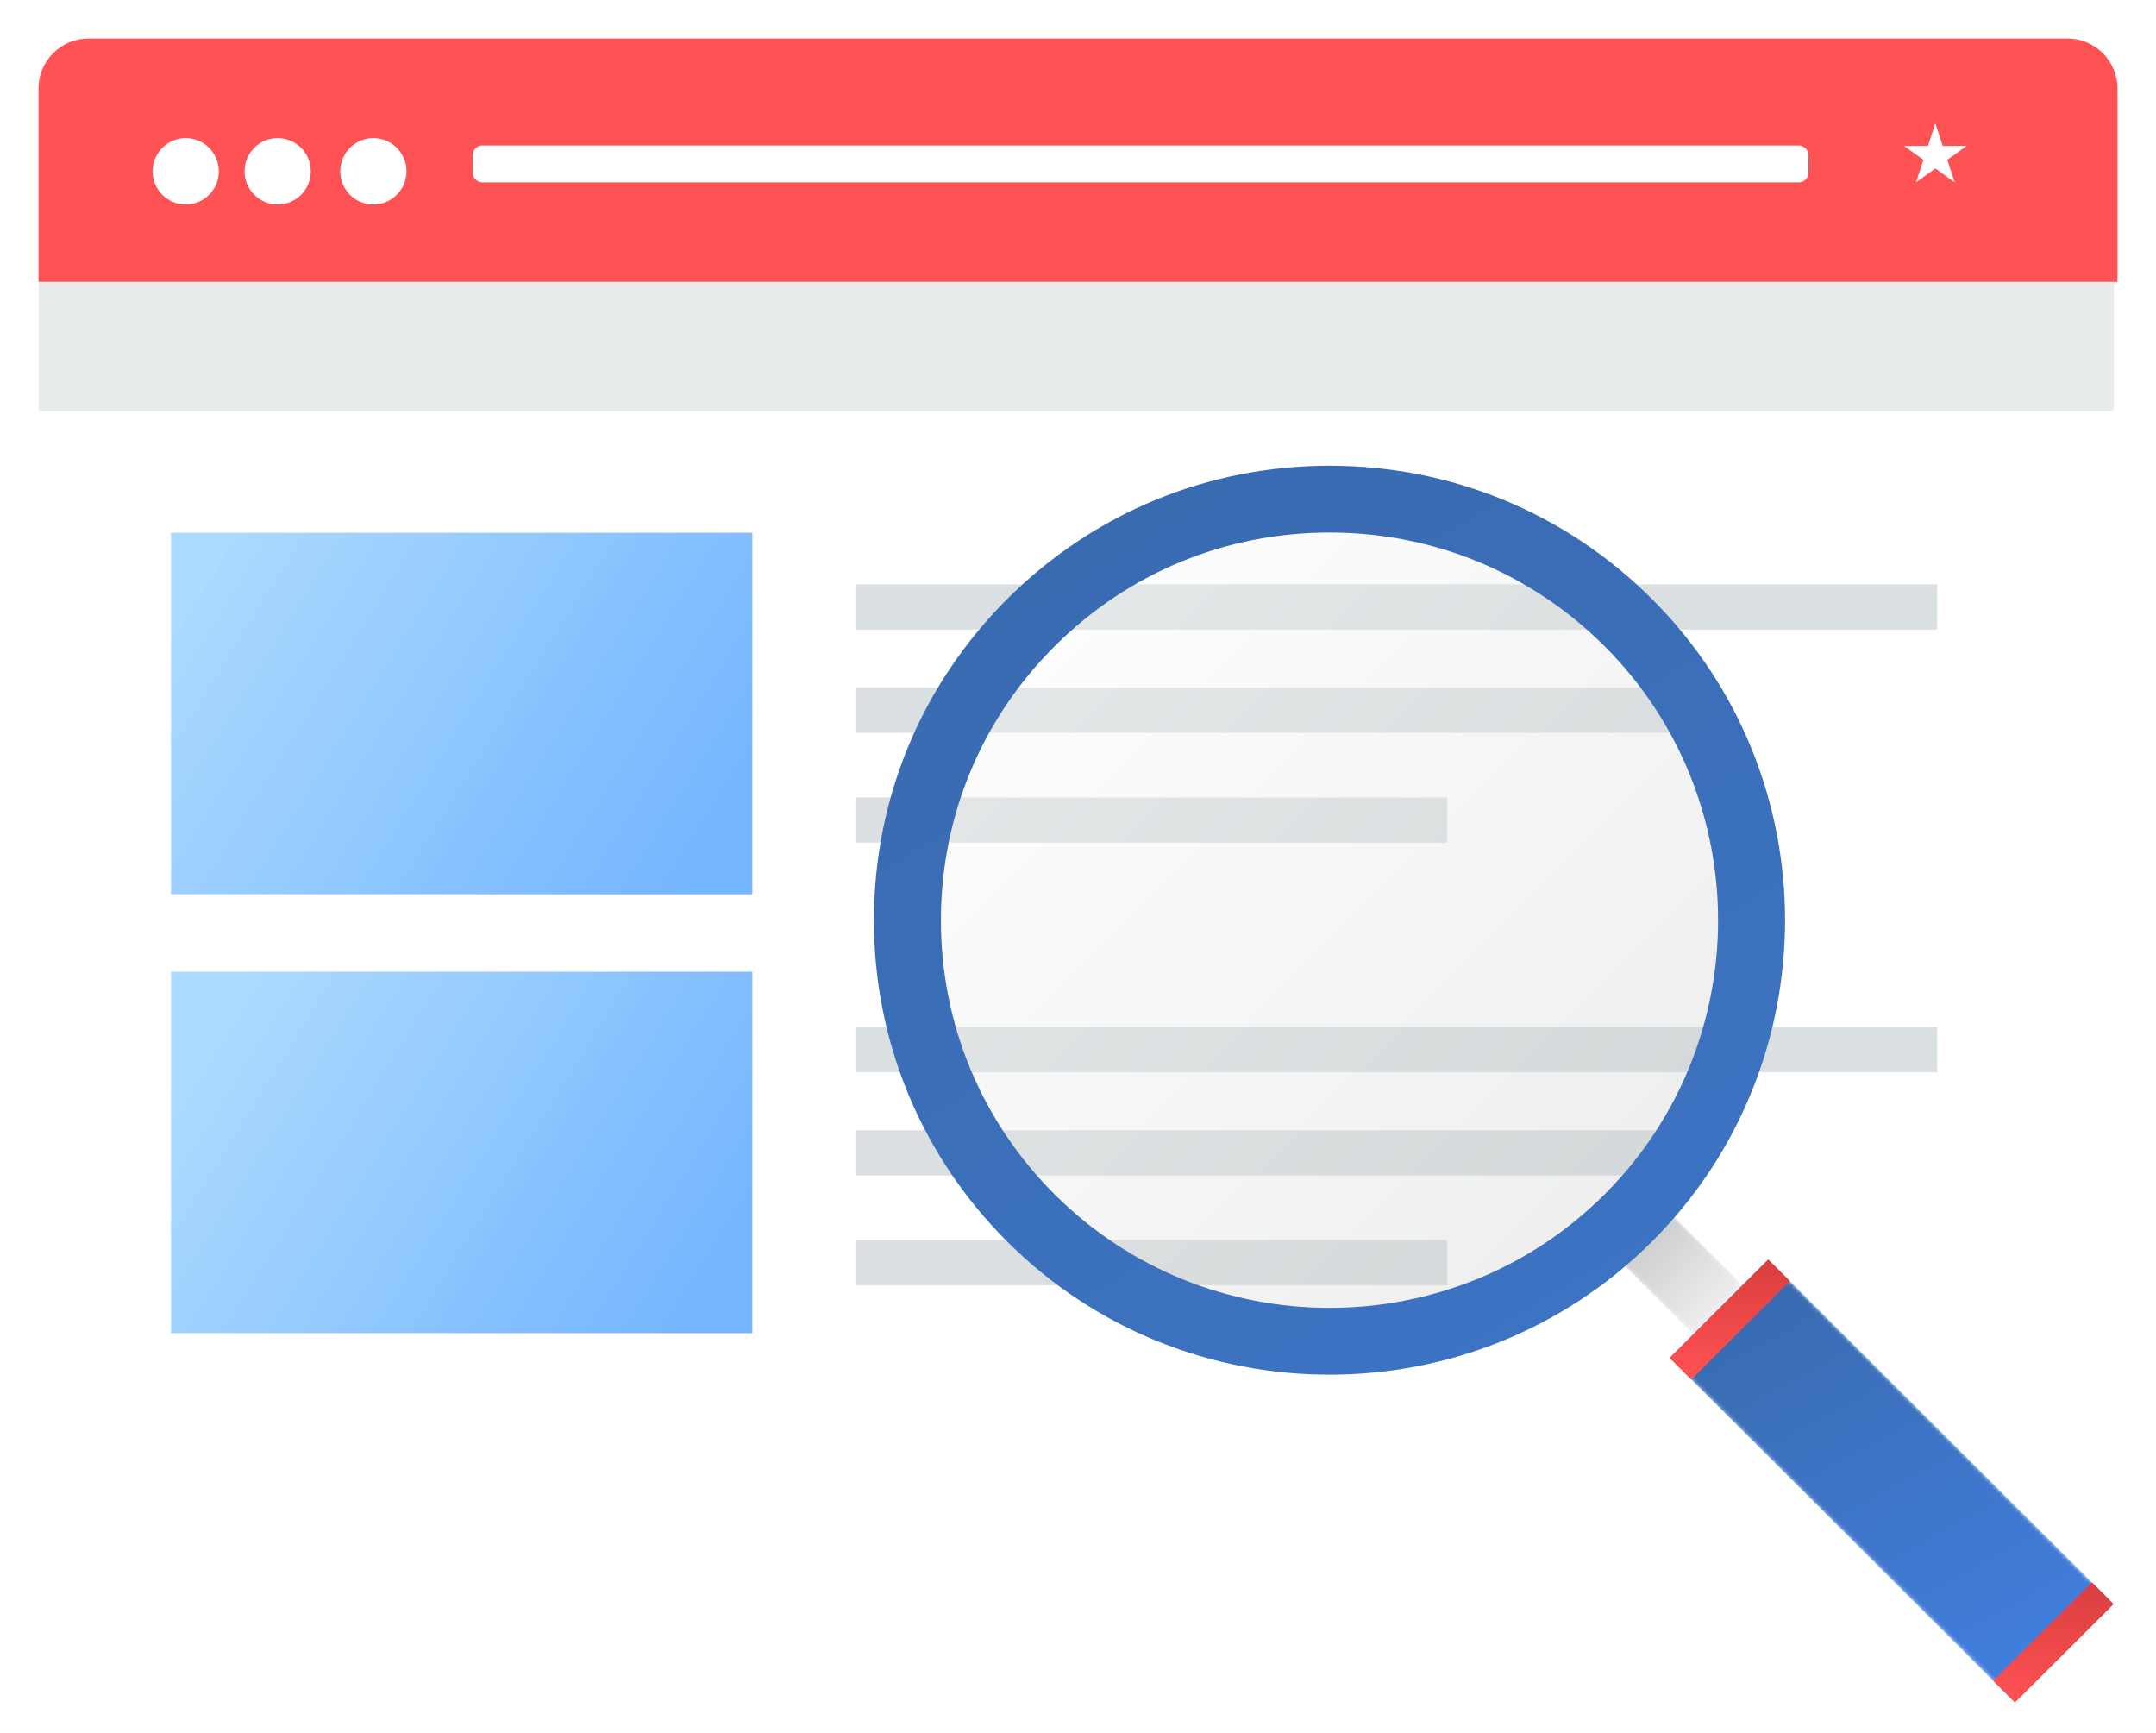 <?xml version="1.0" encoding="UTF-8"?>
<svg width="560px" height="450px" viewBox="0 0 560 450" version="1.1" xmlns="http://www.w3.org/2000/svg" xmlns:xlink="http://www.w3.org/1999/xlink">
    <!-- Generator: Sketch 63.1 (92452) - https://sketch.com -->
    <title>img_seo_audit</title>
    <desc>Created with Sketch.</desc>
    <defs>
        <filter x="-5.5%" y="-7.9%" width="110.9%" height="115.9%" filterUnits="objectBoundingBox" id="filter-1">
            <feOffset dx="0" dy="5" in="SourceAlpha" result="shadowOffsetOuter1"></feOffset>
            <feGaussianBlur stdDeviation="5" in="shadowOffsetOuter1" result="shadowBlurOuter1"></feGaussianBlur>
            <feColorMatrix values="0 0 0 0 0   0 0 0 0 0   0 0 0 0 0  0 0 0 0.25 0" type="matrix" in="shadowBlurOuter1" result="shadowMatrixOuter1"></feColorMatrix>
            <feMerge>
                <feMergeNode in="shadowMatrixOuter1"></feMergeNode>
                <feMergeNode in="SourceGraphic"></feMergeNode>
            </feMerge>
        </filter>
        <linearGradient x1="0%" y1="30.682%" x2="100%" y2="69.318%" id="linearGradient-2">
            <stop stop-color="#ADDBFF" offset="0%"></stop>
            <stop stop-color="#AAD9FF" offset="0.064%"></stop>
            <stop stop-color="#74B5FF" offset="100%"></stop>
        </linearGradient>
        <linearGradient x1="0%" y1="30.682%" x2="100%" y2="69.318%" id="linearGradient-3">
            <stop stop-color="#ADDBFF" offset="0%"></stop>
            <stop stop-color="#74B5FF" offset="100%"></stop>
        </linearGradient>
        <filter x="-6.7%" y="-6.7%" width="113.3%" height="113.3%" filterUnits="objectBoundingBox" id="filter-4">
            <feOffset dx="0" dy="2" in="SourceAlpha" result="shadowOffsetOuter1"></feOffset>
            <feGaussianBlur stdDeviation="4.5" in="shadowOffsetOuter1" result="shadowBlurOuter1"></feGaussianBlur>
            <feColorMatrix values="0 0 0 0 0   0 0 0 0 0   0 0 0 0 0  0 0 0 0.3 0" type="matrix" in="shadowBlurOuter1" result="shadowMatrixOuter1"></feColorMatrix>
            <feMerge>
                <feMergeNode in="shadowMatrixOuter1"></feMergeNode>
                <feMergeNode in="SourceGraphic"></feMergeNode>
            </feMerge>
        </filter>
        <polygon id="path-5" points="39.186 25.807 26.369 38.591 0.737 13.025 13.554 0.241"></polygon>
        <linearGradient x1="16.671%" y1="16.844%" x2="83.334%" y2="83.161%" id="linearGradient-7">
            <stop stop-color="#C5C6C8" offset="0%"></stop>
            <stop stop-color="#F1F1F2" offset="100%"></stop>
        </linearGradient>
        <polygon id="path-8" points="0.768 26.216 90.477 115.695 116.109 90.129 26.401 0.651"></polygon>
        <linearGradient x1="74.146%" y1="99.743%" x2="24.123%" y2="8.444%" id="linearGradient-10">
            <stop stop-color="#427FDF" offset="0%"></stop>
            <stop stop-color="#396BB1" offset="100%"></stop>
        </linearGradient>
        <linearGradient x1="50%" y1="0%" x2="50%" y2="100%" id="linearGradient-11">
            <stop stop-color="#DA3E3F" offset="0%"></stop>
            <stop stop-color="#FF5254" offset="100%"></stop>
        </linearGradient>
        <linearGradient x1="50%" y1="0%" x2="50%" y2="100%" id="linearGradient-12">
            <stop stop-color="#DA3E3F" offset="0%"></stop>
            <stop stop-color="#FF5254" offset="100%"></stop>
        </linearGradient>
        <linearGradient x1="14.645%" y1="14.828%" x2="85.355%" y2="85.171%" id="linearGradient-13">
            <stop stop-color="#FEFEFE" offset="0%"></stop>
            <stop stop-color="#C5C6C8" offset="100%"></stop>
        </linearGradient>
        <path d="M187.197,32.884 C230.02,75.596 230.02,144.848 187.197,187.559 C144.374,230.271 74.942,230.271 32.119,187.559 C-10.706,144.848 -10.706,75.596 32.119,32.884 C74.942,-9.827 144.374,-9.827 187.197,32.884" id="path-14"></path>
        <linearGradient x1="165.997%" y1="218.375%" x2="30.915%" y2="3.377%" id="linearGradient-16">
            <stop stop-color="#427FDF" offset="0%"></stop>
            <stop stop-color="#396BB1" offset="100%"></stop>
        </linearGradient>
    </defs>
    <g id="Page-1" stroke="none" stroke-width="1" fill="none" fill-rule="evenodd">
        <g id="SEO-Copywriting" transform="translate(-790, -2401)">
            <g id="img_seo_audit" transform="translate(800, 2406)">
                <g id="img_blogs" filter="url(#filter-1)">
                    <rect id="Rectangle" fill="#FFFFFF" x="0" y="0" width="539.044" height="372.582" rx="13"></rect>
                    <path d="M13,0 L527,0 C534.18,6.06733149e-14 540,5.82 540,13 L540,63.214 L540,63.214 L0,63.214 L0,13 C-2.65561672e-15,5.82 5.82,-4.57467025e-16 13,0 Z" id="Rectangle-2" fill="#FF5254"></path>
                    <polygon id="Fill-5" fill="#E9ECED" points="0 96.737 539.044 96.737 539.044 63.214 0 63.214"></polygon>
                    <path d="M95.575,34.482 C95.575,39.242 91.725,43.101 86.975,43.101 C82.225,43.101 78.372,39.242 78.372,34.482 C78.372,29.722 82.225,25.86 86.975,25.86 C91.725,25.86 95.575,29.722 95.575,34.482" id="Fill-6" fill="#FFFFFF"></path>
                    <path d="M70.726,34.482 C70.726,39.242 66.872,43.101 62.123,43.101 C57.373,43.101 53.522,39.242 53.522,34.482 C53.522,29.722 57.373,25.86 62.123,25.86 C66.872,25.86 70.726,29.722 70.726,34.482" id="Fill-7" fill="#FFFFFF"></path>
                    <path d="M46.832,34.482 C46.832,39.242 42.981,43.101 38.229,43.101 C33.479,43.101 29.628,39.242 29.628,34.482 C29.628,29.722 33.479,25.86 38.229,25.86 C42.981,25.86 46.832,29.722 46.832,34.482" id="Fill-8" fill="#FFFFFF"></path>
                    <path d="M115.279,27.776 L457.217,27.776 C458.598,27.776 459.717,28.895 459.717,30.276 L459.717,34.854 C459.717,36.235 458.598,37.354 457.217,37.354 L115.279,37.354 C113.898,37.354 112.779,36.235 112.779,34.854 L112.779,30.276 C112.779,28.895 113.898,27.776 115.279,27.776 Z" id="Rectangle-3" fill="#FFFFFF"></path>
                    <polygon id="Fill-10" fill="#FFFFFF" points="492.687 22.029 494.605 27.883 500.814 27.883 495.791 31.501 497.711 37.354 492.687 33.736 487.667 37.354 489.584 31.501 484.566 27.883 490.772 27.883"></polygon>
                    <g id="Group-7" transform="translate(212.177, 141.753)" fill="#DADFE1">
                        <polygon id="Fill-16" points="0 67.046 153.719 67.046 153.719 55.313 0 55.313"></polygon>
                        <polygon id="Fill-17" points="0 38.551 218.181 38.551 218.181 26.818 0 26.818"></polygon>
                        <polygon id="Fill-18" points="0 11.733 280.991 11.733 280.991 0 0 0"></polygon>
                    </g>
                    <g id="Group-7-Copy" transform="translate(212.177, 256.689)" fill="#DADFE1">
                        <polygon id="Fill-16" points="0 67.046 153.719 67.046 153.719 55.313 0 55.313"></polygon>
                        <polygon id="Fill-17" points="0 38.551 218.181 38.551 218.181 26.818 0 26.818"></polygon>
                        <polygon id="Fill-18" points="0 11.733 280.991 11.733 280.991 0 0 0"></polygon>
                    </g>
                    <rect id="Rectangle-4" fill="url(#linearGradient-2)" x="34.407" y="128.344" width="151.009" height="93.864"></rect>
                    <rect id="Rectangle-4-Copy" fill="url(#linearGradient-3)" x="34.407" y="242.322" width="151.009" height="93.864"></rect>
                </g>
                <g id="Group" filter="url(#filter-4)" transform="translate(216.991, 112.964)">
                    <g id="Group-3" transform="translate(188.494, 189.974)">
                        <mask id="mask-6" fill="white">
                            <use xlink:href="#path-5"></use>
                        </mask>
                        <g id="Clip-2"></g>
                        <polygon id="Fill-1" fill="url(#linearGradient-7)" mask="url(#mask-6)" points="39.186 25.807 26.369 38.591 0.737 13.025 13.554 0.241"></polygon>
                    </g>
                    <g id="Group-6" transform="translate(205.893, 206.438)">
                        <mask id="mask-9" fill="white">
                            <use xlink:href="#path-8"></use>
                        </mask>
                        <g id="Clip-5"></g>
                        <polygon id="Fill-4" fill="url(#linearGradient-10)" mask="url(#mask-9)" points="0.768 26.216 90.477 115.695 116.109 90.129 26.401 0.651"></polygon>
                    </g>
                    <polygon id="Fill-7" fill="url(#linearGradient-11)" points="237.932 212.713 212.299 238.279 206.662 232.656 232.294 207.09"></polygon>
                    <polygon id="Fill-8" fill="url(#linearGradient-12)" points="290.734 316.507 296.371 322.133 322.003 296.567 316.366 290.942"></polygon>
                    <g id="Group-18" transform="translate(0, 0.116)">
                        <g id="SEO-AUDIT" transform="translate(8.7, 8.677)">
                            <mask id="mask-15" fill="white">
                                <use xlink:href="#path-14"></use>
                            </mask>
                            <use id="Mask" fill-opacity="0.3" fill="url(#linearGradient-13)" style="mix-blend-mode: multiply;" xlink:href="#path-14"></use>
                        </g>
                        <path d="M118.357,18.203 C91.391,18.203 66.037,28.679 46.971,47.696 C27.901,66.714 17.4,92.002 17.4,118.898 C17.4,145.797 27.901,171.082 46.968,190.102 C86.331,229.36 150.381,229.36 189.747,190.102 C229.107,150.838 229.107,86.957 189.747,47.696 C170.677,28.679 145.324,18.203 118.357,18.203 M118.357,236.892 C88.048,236.892 57.741,225.386 34.666,202.372 C12.311,180.074 0.001,150.43 0.001,118.898 C0.001,87.365 12.311,57.721 34.666,35.424 C57.022,13.13 86.743,0.849 118.357,0.849 C149.972,0.849 179.693,13.13 202.049,35.427 C248.195,81.453 248.195,156.345 202.049,202.372 C178.974,225.386 148.667,236.892 118.357,236.892" id="Fill-12" fill="url(#linearGradient-16)"></path>
                    </g>
                </g>
            </g>
        </g>
    </g>
</svg>